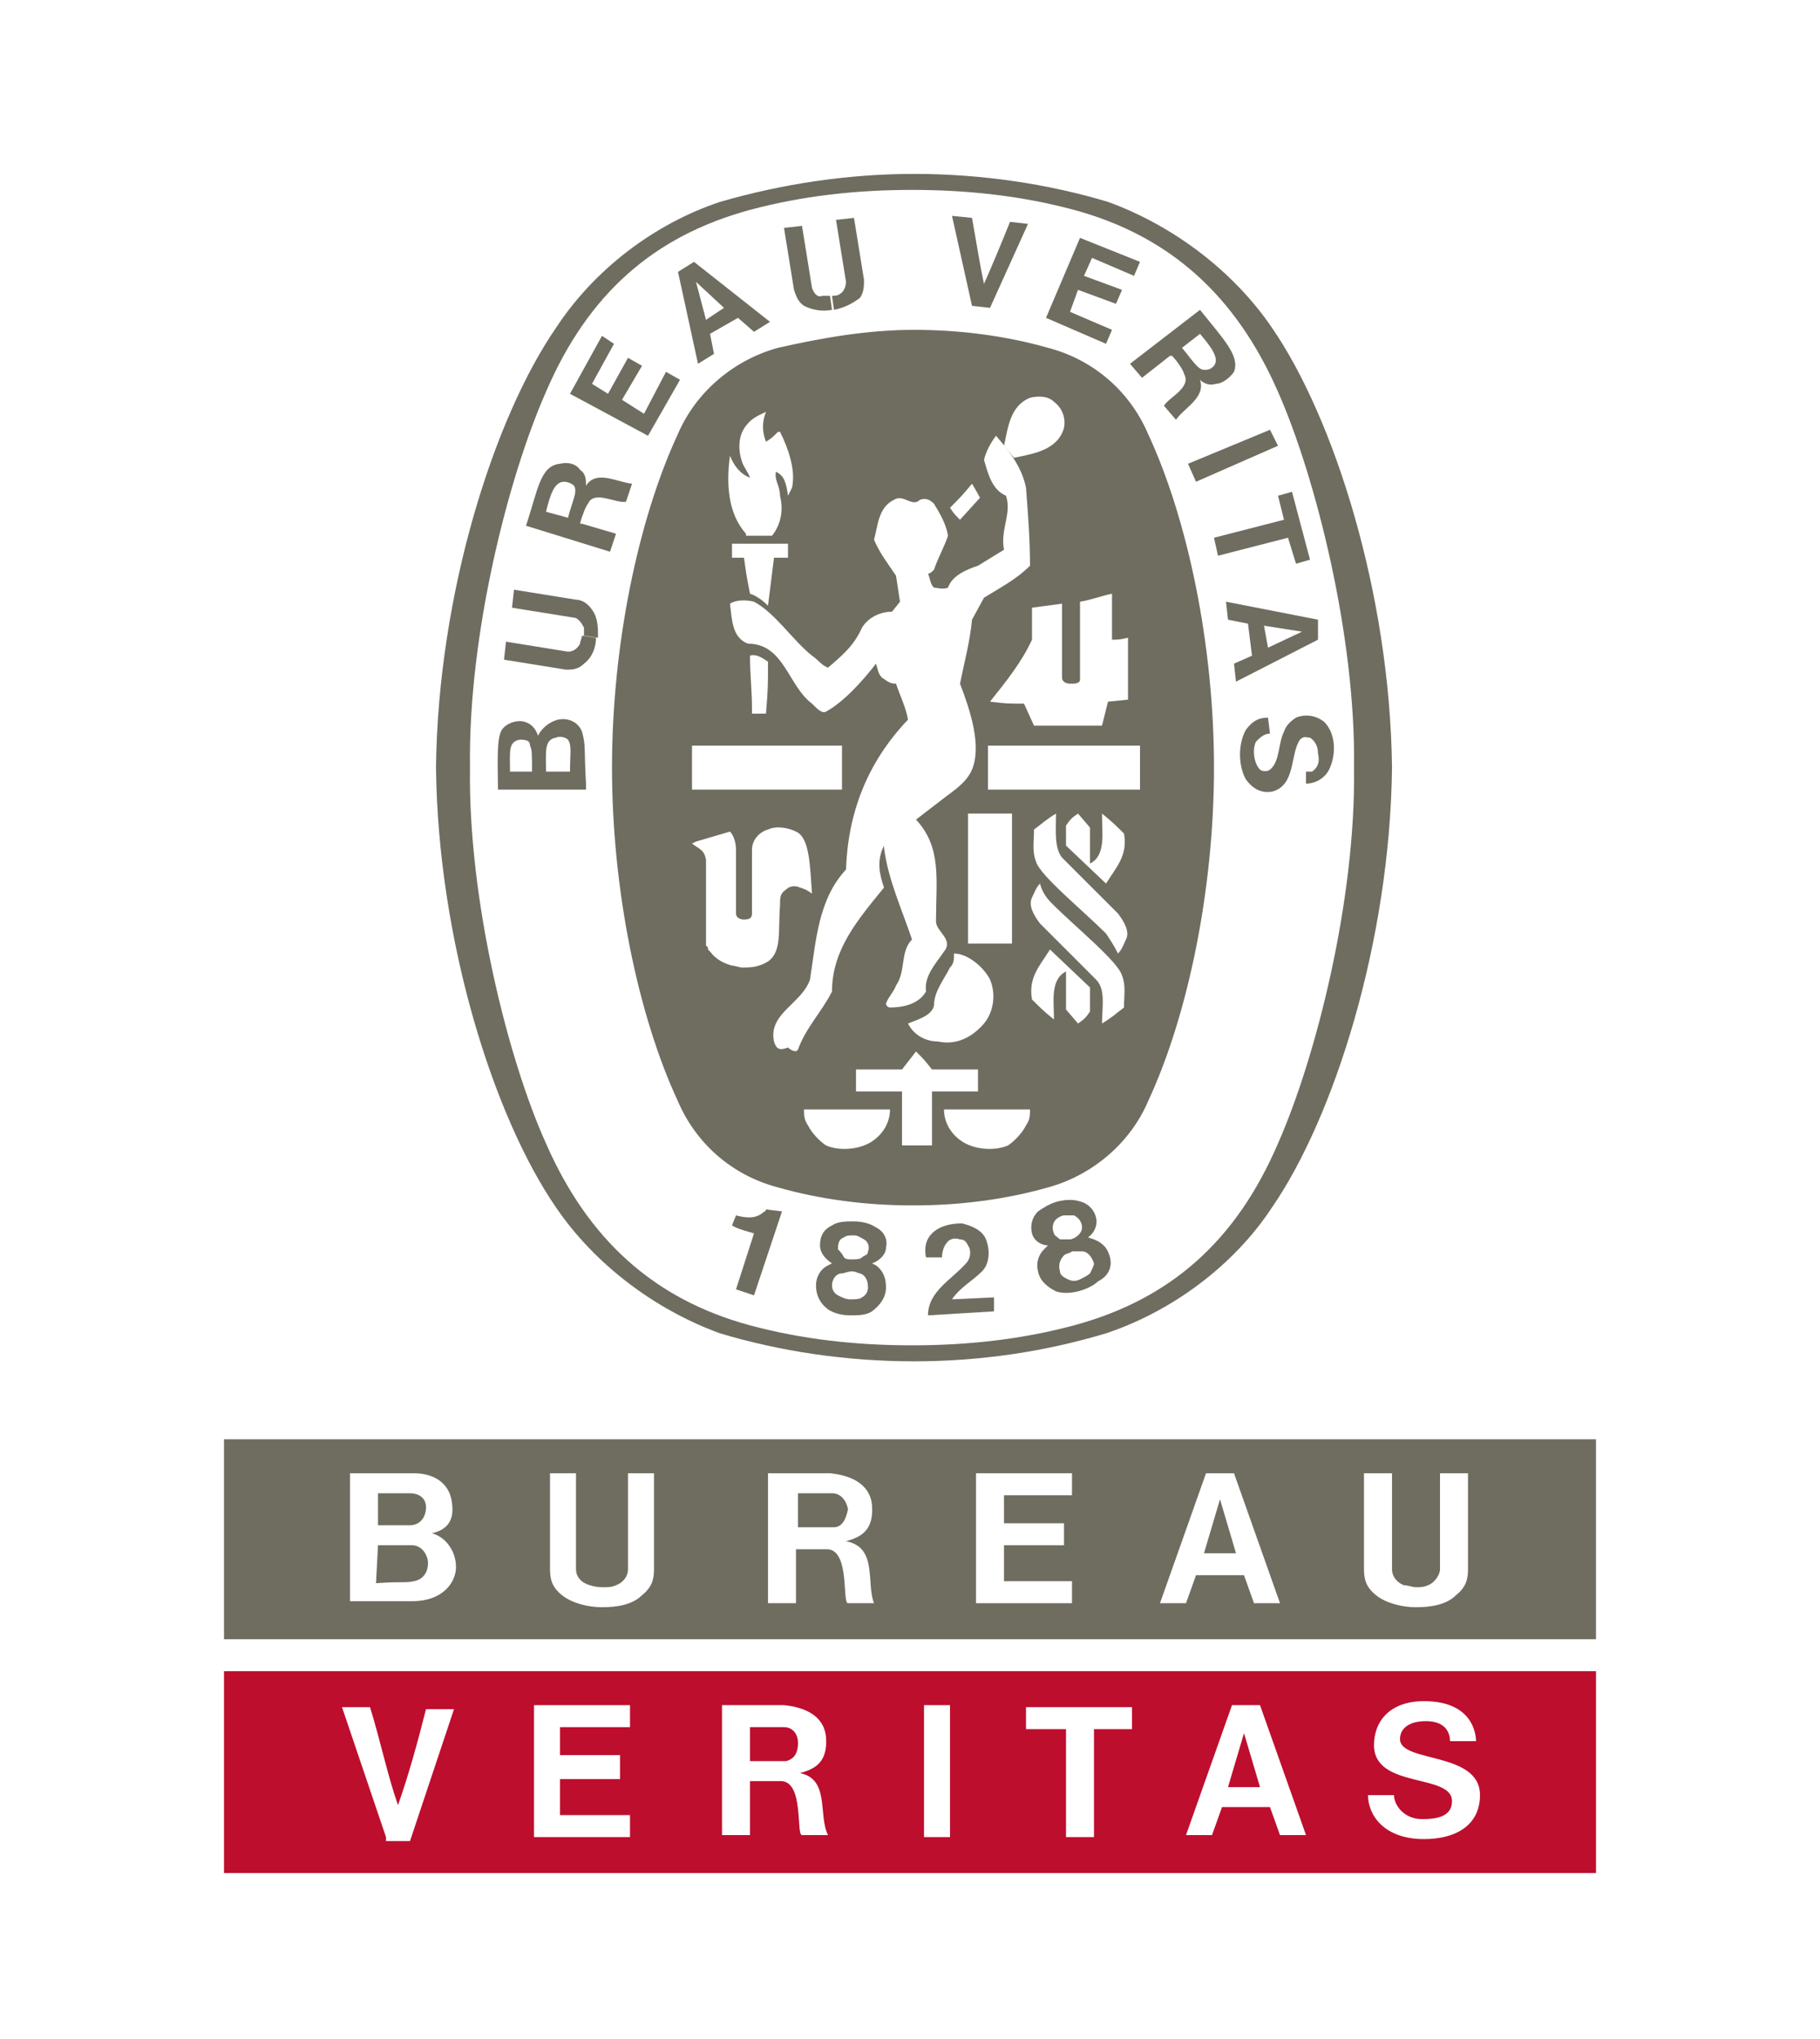 <?xml version="1.0" encoding="UTF-8" standalone="no"?>
<svg width="125px" height="140px" viewBox="0 0 125 140" version="1.1" xmlns="http://www.w3.org/2000/svg" xmlns:xlink="http://www.w3.org/1999/xlink">
    <!-- Generator: Sketch 3.8.2 (29753) - http://www.bohemiancoding.com/sketch -->
    <title>logo</title>
    <desc>Created with Sketch.</desc>
    <defs></defs>
    <g id="Page-1" stroke="none" stroke-width="1" fill="none" fill-rule="evenodd">
        <g id="logo">
            <rect id="Rectangle-1" fill="#FFFFFF" x="0" y="0" width="125" height="140"></rect>
            <g id="Logo_Left_Tagline_CMYK" transform="translate(15.11, 10.98)">
                <g id="Group">
                    <path id="Shape" fill="#000000"></path>
                    <g id="Shape">
                        <path fill="#000000"></path>
                        <path d="M47.665,82.49 L47.665,82.49 C52.335,82.49 56.731,81.804 60.852,80.569 L60.852,80.569 C65.385,79.059 69.643,75.902 72.253,71.922 L72.253,71.922 C76.511,65.745 80.357,53.667 80.495,41.725 L80.495,41.725 C80.357,29.784 76.511,17.706 72.253,11.529 L72.253,11.529 C69.643,7.686 65.522,4.529 60.989,2.882 L60.989,2.882 C56.868,1.647 52.335,0.961 47.665,0.961 L47.665,0.961 C43.132,0.961 38.599,1.647 34.341,2.882 L34.341,2.882 C29.808,4.392 25.687,7.549 23.077,11.529 L23.077,11.529 C18.819,17.706 14.973,29.784 14.835,41.725 L14.835,41.725 C14.973,53.667 18.819,65.745 23.077,71.922 L23.077,71.922 C25.687,75.765 29.808,78.922 34.341,80.569 L34.341,80.569 C38.462,81.804 42.995,82.49 47.665,82.49 L47.665,82.49 L47.665,82.49 L47.665,82.49 Z" fill="#6F6D5F"></path>
                        <path d="M77.885,41.725 C78.022,50.784 75.275,61.627 72.665,67.529 C69.78,74.255 65.247,78.235 58.654,80.02 C55.082,80.98 51.374,81.392 47.527,81.392 L47.527,81.392 C43.681,81.392 39.973,80.98 36.401,80.02 C29.808,78.235 25.275,74.118 22.39,67.529 C19.78,61.765 17.033,50.784 17.17,41.725 L17.17,41.725 C17.033,32.667 19.78,21.824 22.39,15.922 C25.275,9.196 29.808,5.216 36.401,3.431 C39.973,2.471 43.681,2.059 47.527,2.059 L47.527,2.059 C51.374,2.059 55.082,2.471 58.654,3.431 C65.247,5.216 69.78,9.333 72.665,15.922 C75.275,21.824 78.022,32.804 77.885,41.725 L77.885,41.725 L77.885,41.725 L77.885,41.725 Z" fill="#FFFFFF"></path>
                        <path d="M47.665,11.667 C50.824,11.667 53.984,12.078 56.868,12.902 L56.868,12.902 C60.027,13.725 62.5,15.922 63.736,18.804 C66.484,24.706 68.269,33.353 68.269,41.725 L68.269,41.725 C68.269,50.098 66.484,58.745 63.736,64.647 C62.5,67.529 59.89,69.725 56.868,70.549 L56.868,70.549 C53.984,71.373 50.824,71.784 47.665,71.784 L47.527,71.784 C44.368,71.784 41.209,71.373 38.324,70.549 L38.324,70.549 C35.165,69.725 32.692,67.529 31.456,64.647 C28.709,58.745 26.923,50.098 26.923,41.725 L26.923,41.725 C26.923,33.353 28.709,24.706 31.456,18.804 C32.692,15.922 35.302,13.725 38.324,12.902 L38.324,12.902 C41.346,12.216 44.505,11.667 47.665,11.667 L47.665,11.667 L47.665,11.667 L47.665,11.667 Z" fill="#6F6D5F"></path>
                        <path d="M52.198,23.196 C51.786,22.51 52.06,23.059 51.648,22.235" fill="#FFFFFF"></path>
                        <polygon fill="#FFFFFF" points="42.72 40.216 42.72 43.235 32.418 43.235 32.418 40.216"></polygon>
                        <path d="M40.385,66.294 C40.11,65.882 40.11,65.608 40.11,65.196 L46.016,65.196 C46.016,66.02 45.604,66.843 44.78,67.392 C43.956,67.941 42.582,68.078 41.621,67.667 C41.209,67.392 40.659,66.843 40.385,66.294 L40.385,66.294 L40.385,66.294 Z" fill="#FFFFFF"></path>
                        <path d="M46.841,63.961 L43.681,63.961 L43.681,62.451 L46.841,62.451 L47.802,61.216 C48.352,61.765 48.352,61.765 48.901,62.451 L52.06,62.451 L52.06,63.961 L48.901,63.961 L48.901,67.667 L46.841,67.667 L46.841,63.961 L46.841,63.961 L46.841,63.961 Z" fill="#FFFFFF"></path>
                        <path d="M47.253,59.294 C47.94,59.02 48.901,58.745 49.038,58.059 C49.038,57.098 49.725,56.275 50.137,55.451 C50.412,55.176 50.412,54.902 50.412,54.49 C51.374,54.49 52.473,55.451 52.885,56.275 C53.297,57.235 53.159,58.471 52.473,59.294 C51.648,60.255 50.549,60.804 49.313,60.529 C48.489,60.529 47.665,60.118 47.253,59.294 L47.253,59.294 L47.253,59.294 Z" fill="#FFFFFF"></path>
                        <path d="M39.56,46.118 C39.011,45.843 38.187,45.706 37.637,45.98 C37.088,46.118 36.538,46.667 36.538,47.353 L36.538,51.745 C36.538,52.02 36.401,52.157 35.989,52.157 C35.714,52.157 35.44,52.02 35.44,51.745 L35.44,47.353 C35.44,46.941 35.302,46.392 35.027,46.118 L32.692,46.804 L32.418,46.941 C32.967,47.353 33.242,47.353 33.379,48.039 L33.379,53.667 L33.379,53.941 L33.516,54.078 L33.516,54.216 L33.654,54.353 C34.066,54.902 34.615,55.176 35.165,55.314 C35.302,55.314 35.714,55.451 35.852,55.451 C36.401,55.451 36.951,55.451 37.637,55.039 C38.599,54.353 38.324,52.98 38.462,51.196 C38.462,50.647 38.462,50.373 38.874,50.098 C39.148,49.824 39.56,49.824 39.835,49.961 C40.247,50.098 40.247,50.098 40.659,50.373 C40.522,48.588 40.522,46.529 39.56,46.118 L39.56,46.118 L39.56,46.118 Z" fill="#FFFFFF"></path>
                        <path d="M60.852,53.118 C59.203,51.471 56.319,49.137 56.044,48.176 C55.769,47.49 55.907,46.804 55.907,45.98 C56.456,45.569 56.731,45.294 57.418,44.882 C57.418,45.98 57.28,47.216 57.83,47.902 C59.203,49.275 60.44,50.51 61.676,51.745 C62.088,52.294 62.5,52.98 62.225,53.529 C62.088,53.804 61.951,54.216 61.676,54.49 C61.401,53.941 61.126,53.529 60.852,53.118 L60.852,53.118 L60.852,53.118 Z" fill="#FFFFFF"></path>
                        <path d="M51.374,44.882 L54.396,44.882 L54.396,53.804 L51.374,53.804 L51.374,44.882 L51.374,44.882 L51.374,44.882 Z" fill="#FFFFFF"></path>
                        <path d="M58.104,45.706 C58.379,45.294 58.516,45.157 58.929,44.882 L59.753,45.843 L59.753,48.314 L59.753,48.314 C60.852,47.765 60.577,46.255 60.577,44.882 C61.264,45.431 61.538,45.706 62.088,46.255 C62.363,47.765 61.538,48.588 60.852,49.686 L58.104,47.078 L58.104,45.706 L58.104,45.706 L58.104,45.706 Z" fill="#FFFFFF"></path>
                        <path d="M60.577,38.843 L60.989,37.196 L62.363,37.059 L62.363,32.804 C61.813,32.941 61.676,32.941 61.264,32.941 L61.264,29.784 C60.577,29.922 59.89,30.196 59.066,30.333 L59.066,35.686 L59.066,35.686 C59.066,35.961 58.654,35.961 58.516,35.961 L58.379,35.961 C58.104,35.961 57.83,35.824 57.83,35.549 L57.83,30.471 L55.769,30.745 L55.769,32.941 C55.082,34.451 53.984,35.824 52.885,37.196 C53.984,37.333 54.121,37.333 55.22,37.333 L55.907,38.843 L60.577,38.843 L60.577,38.843 L60.577,38.843 Z" fill="#FFFFFF"></path>
                        <path d="M36.538,37.745 C36.538,36.373 36.401,35.412 36.401,34.039 C36.813,33.902 37.225,34.176 37.637,34.451 C37.637,36.235 37.637,36.235 37.5,38.02 L36.538,38.02 L36.538,37.745 L36.538,37.745 L36.538,37.745 Z" fill="#FFFFFF"></path>
                        <path d="M36.401,29.784 C36.126,28.412 36.126,28.275 35.989,27.314 L35.165,27.314 L35.165,26.353 L39.011,26.353 L39.011,27.314 L38.049,27.314 L37.637,30.608 C37.225,30.196 36.813,29.922 36.401,29.784 L36.401,29.784 L36.401,29.784 Z" fill="#FFFFFF"></path>
                        <path d="M36.126,25.667 C34.89,24.294 34.753,22.235 35.027,20.314 L35.027,20.314 C35.302,21 35.714,21.549 36.401,21.824 C36.264,21.412 35.989,21.137 35.852,20.725 C35.577,19.902 35.577,18.941 36.126,18.255 C36.538,17.706 36.951,17.569 37.5,17.294 C37.225,17.98 37.225,18.667 37.5,19.353 C37.912,19.078 37.912,19.078 38.187,18.804 C38.324,18.667 38.324,18.667 38.462,18.667 C39.011,19.765 39.56,21.275 39.286,22.51 L39.011,23.059 C38.874,22.098 38.736,21.686 38.187,21.412 C38.049,21.961 38.462,22.373 38.462,23.059 C38.736,24.157 38.462,25.118 37.912,25.804 L36.126,25.804 L36.126,25.667 L36.126,25.667 Z" fill="#FFFFFF"></path>
                        <path d="M52.198,23.196 L50.824,24.706 C50.412,24.294 50.412,24.294 50.137,23.882 C50.824,23.196 50.962,23.059 51.648,22.235" fill="#FFFFFF"></path>
                        <path d="M53.846,19.627 C54.121,18.392 54.258,16.882 55.632,16.333 C56.181,16.196 56.868,16.196 57.28,16.608 C57.83,17.02 58.104,17.706 57.967,18.392 C57.555,19.902 55.907,20.176 54.533,20.451 L53.846,19.627 L53.846,19.627 L53.846,19.627 Z" fill="#FFFFFF"></path>
                        <polygon fill="#FFFFFF" points="63.187 40.216 63.187 43.235 52.747 43.235 52.747 40.216"></polygon>
                        <path d="M38.049,60.529 C37.637,58.608 39.973,57.922 40.522,56.275 C40.934,53.667 41.071,50.784 42.995,48.725 C43.132,44.745 44.505,41.314 47.253,38.431 C47.115,37.608 46.703,36.784 46.429,35.961 C46.016,35.961 45.879,35.824 45.467,35.549 C45.192,35.275 45.192,35 45.055,34.588 C44.093,35.824 42.857,37.196 41.621,37.882 C41.346,38.02 41.071,37.745 40.659,37.333 C39.011,36.098 38.736,33.216 36.264,33.216 C35.165,32.804 35.165,31.569 35.027,30.471 C35.44,30.196 36.126,30.196 36.676,30.333 C38.187,31.157 39.286,32.941 40.659,34.039 C41.071,34.314 41.346,34.725 41.758,34.863 C42.72,34.039 43.544,33.353 44.093,32.118 C44.505,31.431 45.33,31.02 46.154,31.02 L46.703,30.333 L46.429,28.549 C45.879,27.725 45.33,27.039 44.918,26.078 C45.192,25.118 45.192,23.882 46.291,23.333 C46.978,22.922 47.527,23.882 48.077,23.333 C48.489,23.196 48.764,23.333 49.038,23.608 C49.451,24.294 49.863,24.98 50,25.804 C49.725,26.627 49.313,27.314 49.038,28.137 C48.901,28.275 48.764,28.412 48.626,28.412 C48.764,28.686 48.764,29.098 49.038,29.373 C49.313,29.373 49.588,29.51 50,29.373 C50.275,28.549 51.236,28.137 52.06,27.863 L53.846,26.765 C53.571,25.392 54.396,24.294 53.984,23.059 C53.022,22.647 52.747,21.549 52.473,20.588 C52.61,20.039 52.885,19.49 53.297,18.941 L53.297,18.941 C54.258,20.039 55.082,21.137 55.357,22.51 C55.495,24.294 55.632,26.078 55.632,27.863 C54.67,28.824 53.571,29.373 52.473,30.059 L51.648,31.569 C51.511,33.078 51.099,34.588 50.824,35.961 C51.511,37.745 52.335,40.216 51.648,41.863 C51.236,42.824 50.275,43.373 49.588,43.922 L47.802,45.294 C49.588,47.216 49.176,49.412 49.176,52.294 C49.176,52.98 50.412,53.529 49.725,54.353 C49.176,55.176 48.352,56 48.489,57.098 C47.94,58.059 46.703,58.196 46.016,58.196 C45.879,58.196 45.742,58.059 45.742,57.922 C45.879,57.51 46.291,57.098 46.429,56.686 C47.115,55.725 46.703,54.353 47.527,53.529 C46.841,51.471 45.879,49.412 45.604,47.216 L45.604,47.078 C45.055,48.176 45.33,49.137 45.604,49.961 C43.819,52.157 42.033,54.216 42.033,57.098 C41.346,58.471 40.247,59.569 39.698,61.078 C39.56,61.353 39.148,61.078 39.011,60.941 C38.324,61.216 38.187,60.941 38.049,60.529 L38.049,60.529 L38.049,60.529 Z" fill="#FFFFFF"></path>
                        <path d="M57.143,51.059 C58.791,52.706 61.676,55.039 61.951,56 C62.225,56.686 62.088,57.373 62.088,58.196 C61.538,58.608 61.264,58.882 60.577,59.294 C60.577,58.196 60.852,56.961 60.165,56.275 C58.791,54.902 57.555,53.667 56.319,52.431 C55.907,51.882 55.495,51.196 55.769,50.647 C55.907,50.373 56.044,49.961 56.319,49.686 C56.456,50.235 56.731,50.647 57.143,51.059 L57.143,51.059 L57.143,51.059 Z" fill="#FFFFFF"></path>
                        <path d="M59.753,58.471 C59.478,58.882 59.341,59.02 58.929,59.294 L58.104,58.333 L58.104,55.725 L58.104,55.725 C57.005,56.275 57.28,57.784 57.28,59.02 C56.593,58.471 56.319,58.196 55.769,57.647 C55.495,56.137 56.319,55.314 57.005,54.216 L59.753,56.824 L59.753,58.471 L59.753,58.471 L59.753,58.471 Z" fill="#FFFFFF"></path>
                        <path d="M55.357,66.294 C55.632,65.882 55.632,65.608 55.632,65.196 L49.725,65.196 C49.725,66.02 50.137,66.843 50.962,67.392 C51.786,67.941 53.159,68.078 54.121,67.667 C54.533,67.392 55.082,66.843 55.357,66.294 L55.357,66.294 L55.357,66.294 Z" fill="#FFFFFF"></path>
                        <path d="M48.626,79.333 C48.626,77.686 50.275,76.863 51.236,75.765 C51.511,75.49 51.648,74.941 51.374,74.529 C51.236,74.255 51.099,74.118 50.824,74.118 C50.412,73.98 50.137,74.118 50,74.255 C49.725,74.529 49.588,74.941 49.588,75.353 L48.489,75.353 C48.352,74.667 48.489,74.118 48.901,73.706 C49.451,73.157 50.275,73.02 50.962,73.02 C51.511,73.157 52.335,73.431 52.61,74.118 C52.885,74.804 52.885,75.765 52.335,76.314 C51.648,77 50.824,77.412 50.275,78.235 L53.159,78.098 L53.159,79.059 L48.626,79.333 L48.626,79.333 L48.626,79.333 Z" fill="#6F6D5F"></path>
                        <path d="M38.599,72.196 L38.599,72.196 L36.676,77.961 L35.44,77.549 L36.676,73.706 L36.676,73.706 C36.264,73.569 35.577,73.431 35.165,73.157 L35.44,72.471 C35.989,72.608 36.676,72.745 37.225,72.333 C37.363,72.196 37.5,72.196 37.5,72.059 L38.599,72.196 L38.599,72.196 L38.599,72.196 Z" fill="#6F6D5F"></path>
                        <path d="M61.126,75.353 C60.989,74.804 60.714,74.392 60.027,74.118 L59.615,73.98 C60.027,73.706 60.302,73.157 60.165,72.608 C60.027,72.059 59.615,71.647 59.066,71.51 C58.654,71.373 58.104,71.373 57.555,71.51 C57.005,71.647 56.593,71.922 56.181,72.196 C55.769,72.608 55.632,73.157 55.769,73.706 C55.907,74.255 56.456,74.529 56.868,74.529 L56.593,74.804 C56.181,75.216 56.044,75.765 56.181,76.314 C56.319,77 56.868,77.412 57.418,77.686 C57.83,77.824 58.379,77.824 58.929,77.686 C59.478,77.549 60.027,77.275 60.302,77 C61.126,76.588 61.264,75.902 61.126,75.353 L61.126,75.353 L61.126,75.353 Z M57.28,73.706 C57.143,73.431 57.143,73.02 57.418,72.745 C57.555,72.608 57.83,72.471 57.967,72.471 L58.654,72.471 C58.929,72.608 59.203,72.882 59.203,73.294 C59.203,73.569 59.066,73.706 58.929,73.843 C58.791,73.98 58.516,74.118 58.379,74.118 L57.692,74.118 C57.555,73.98 57.28,73.843 57.28,73.706 L57.28,73.706 L57.28,73.706 Z M59.753,76.451 C59.615,76.588 59.341,76.725 59.066,76.863 C58.791,77 58.516,77 58.242,76.863 C57.967,76.725 57.692,76.588 57.692,76.314 C57.555,75.902 57.692,75.49 57.967,75.216 C58.104,75.078 58.379,75.078 58.516,74.941 L58.516,74.941 L59.203,74.941 C59.615,74.941 59.89,75.353 60.027,75.765 C60.027,75.902 59.89,76.176 59.753,76.451 L59.753,76.451 L59.753,76.451 Z" fill="#6F6D5F"></path>
                        <path d="M45.742,77.412 C45.742,76.863 45.604,76.314 45.055,75.902 L44.78,75.765 C45.192,75.627 45.742,75.216 45.742,74.667 C45.879,74.118 45.604,73.569 45.055,73.294 C44.643,73.02 44.093,72.882 43.544,72.882 C42.995,72.882 42.445,72.882 42.033,73.157 C41.484,73.431 41.209,73.843 41.209,74.529 C41.209,75.078 41.621,75.49 42.033,75.765 L41.758,75.902 C41.209,76.176 40.934,76.725 40.934,77.275 C40.934,77.961 41.209,78.51 41.758,78.922 C42.17,79.196 42.72,79.333 43.269,79.333 C43.819,79.333 44.368,79.333 44.78,79.059 C45.33,78.647 45.742,78.098 45.742,77.412 L45.742,77.412 L45.742,77.412 Z M42.445,74.804 C42.445,74.529 42.445,74.118 42.857,73.98 C42.995,73.843 43.269,73.843 43.544,73.843 C43.819,73.843 43.956,73.98 44.231,74.118 C44.505,74.255 44.643,74.667 44.505,74.941 C44.505,75.216 44.231,75.216 44.093,75.353 C43.956,75.49 43.681,75.49 43.407,75.49 C43.132,75.49 42.995,75.49 42.857,75.353 C42.72,75.078 42.582,74.941 42.445,74.804 L42.445,74.804 L42.445,74.804 Z M44.093,78.098 C43.956,78.235 43.544,78.235 43.269,78.235 C42.995,78.235 42.72,78.098 42.445,77.961 C42.17,77.824 42.033,77.549 42.033,77.275 C42.033,76.863 42.308,76.451 42.72,76.451 C42.857,76.451 43.132,76.314 43.407,76.314 L43.407,76.314 C43.681,76.314 43.819,76.451 43.956,76.451 C44.368,76.588 44.505,77 44.505,77.412 C44.505,77.686 44.368,77.961 44.093,78.098 L44.093,78.098 L44.093,78.098 Z" fill="#6F6D5F"></path>
                        <polygon fill="#6F6D5F" points="72.665 19.627 67.033 22.098 66.484 20.863 72.115 18.529"></polygon>
                        <path d="M51.648,10.02 L50.275,3.843 L51.648,3.98 C51.923,5.49 52.198,7.275 52.473,8.51 C53.022,7.275 53.709,5.627 54.258,4.255 L55.495,4.392 L52.885,10.157 L51.648,10.02 L51.648,10.02 L51.648,10.02 Z" fill="#6F6D5F"></path>
                        <polygon fill="#6F6D5F" points="28.022 13.588 26.648 16.059 25.549 15.373 27.06 12.627 26.236 12.078 24.038 16.059 29.396 18.941 31.593 15.098 30.632 14.549 29.121 17.431 27.61 16.471 28.984 14.137"></polygon>
                        <path d="M24.863,39.255 C24.588,38.569 23.901,38.294 23.214,38.431 C22.665,38.569 22.115,38.98 21.841,39.529 C21.703,39.118 21.429,38.706 20.879,38.569 C20.33,38.431 19.643,38.706 19.368,39.118 C18.956,39.667 19.093,41.863 19.093,43.235 L25.137,43.235 L25.137,42.824 C25,40.49 25.137,40.216 24.863,39.255 L24.863,39.255 L24.863,39.255 Z M21.429,42 L19.918,42 C19.918,40.627 19.78,39.941 20.604,39.804 C21.154,39.804 21.291,39.941 21.291,40.216 C21.429,40.49 21.429,40.765 21.429,42 L21.429,42 L21.429,42 Z M24.038,42 L22.39,42 L22.39,42 C22.39,40.627 22.253,39.804 23.077,39.667 C23.352,39.529 23.764,39.667 23.901,39.804 C24.176,40.216 24.038,40.765 24.038,42 L24.038,42 L24.038,42 Z" fill="#6F6D5F"></path>
                        <polygon fill="#6F6D5F" points="72.665 23.059 73.626 22.784 74.863 27.451 73.901 27.725 73.352 25.941 68.544 27.176 68.269 25.941 73.077 24.706"></polygon>
                        <path d="M40.659,8.784 L39.973,4.529 L38.736,4.667 L39.423,8.922 C39.56,9.333 39.698,9.745 40.11,10.02 C40.659,10.294 41.346,10.431 42.033,10.294 L41.896,9.333 L41.346,9.333 C41.071,9.471 40.797,9.196 40.659,8.784 L40.659,8.784 Z M44.231,8.235 L43.544,3.98 L42.308,4.118 L42.995,8.373 C42.995,8.647 42.857,9.059 42.582,9.196 C42.445,9.333 42.17,9.333 42.033,9.333 L42.17,10.294 C42.857,10.157 43.407,9.882 43.956,9.471 C44.231,9.059 44.231,8.647 44.231,8.235 L44.231,8.235 Z" fill="#6F6D5F"></path>
                        <path d="M75.412,31.569 L69.093,30.333 L69.231,31.569 L70.604,31.843 L70.879,34.039 L69.643,34.588 L69.78,35.824 L75.412,32.941 L75.412,31.569 L75.412,31.569 L75.412,31.569 Z M71.978,33.49 L71.703,31.98 L74.313,32.392 L74.313,32.392 L74.313,32.392 L74.313,32.392 L74.313,32.392 L71.978,33.49 L71.978,33.49 L71.978,33.49 Z" fill="#6F6D5F"></path>
                        <path d="M74.588,42 L74.588,42 L74.863,42 L75,42 C75.412,41.725 75.549,41.314 75.412,40.765 C75.412,40.353 75.275,39.941 74.863,39.667 C74.588,39.667 74.451,39.529 74.176,39.804 C73.489,40.765 73.901,42.961 72.253,43.373 C71.429,43.51 70.879,43.098 70.467,42.549 C69.918,41.588 69.918,40.078 70.467,39.118 C70.879,38.569 71.291,38.294 71.978,38.294 L72.115,39.392 C71.703,39.392 71.429,39.667 71.154,39.941 C70.879,40.49 71.016,41.451 71.429,41.863 C71.566,42 71.978,42 72.115,41.863 C72.802,41.314 72.665,40.078 73.077,39.255 C73.214,38.843 73.489,38.569 73.901,38.294 C74.588,38.02 75.275,38.157 75.824,38.569 C76.648,39.392 76.648,40.765 76.236,41.725 C75.962,42.412 75.275,42.824 74.588,42.824 L74.588,42 L74.588,42 L74.588,42 L74.588,42 Z" fill="#6F6D5F"></path>
                        <path d="M23.901,33.765 L19.643,33.078 L19.505,34.314 L23.764,35 C24.176,35 24.588,35 25,34.588 C25.549,34.176 25.824,33.49 25.824,32.804 L24.863,32.667 C24.863,32.804 24.725,33.078 24.725,33.216 C24.588,33.49 24.313,33.765 23.901,33.765 L23.901,33.765 Z M25.549,30.882 C25.275,30.471 24.863,30.196 24.451,30.196 L20.192,29.51 L20.055,30.745 L24.313,31.431 C24.588,31.431 24.863,31.843 25,32.118 L25,32.667 L25.962,32.804 C25.962,32.118 25.962,31.431 25.549,30.882 L25.549,30.882 Z" fill="#6F6D5F"></path>
                        <path d="M32.555,7 L31.456,7.686 L32.83,14 L33.929,13.314 L33.654,11.941 L35.577,10.843 L36.676,11.804 L37.775,11.118 L32.555,7 L32.555,7 L32.555,7 Z M33.379,10.98 L32.692,8.373 L32.692,8.373 L32.692,8.373 L32.692,8.373 L32.692,8.373 L34.615,10.157 L33.379,10.98 L33.379,10.98 L33.379,10.98 Z" fill="#6F6D5F"></path>
                        <polygon fill="#6F6D5F" points="61.951 8.922 59.341 7.961 59.89 6.725 62.775 7.961 63.187 7 59.066 5.353 56.731 10.843 60.852 12.627 61.264 11.667 58.379 10.431 58.929 8.922 61.538 9.882"></polygon>
                        <path d="M25.137,22.373 C25.137,21.961 25.137,21.549 24.725,21.275 C24.451,20.863 23.901,20.725 23.352,20.863 C21.978,21 21.841,22.647 21.016,25.118 L26.786,26.902 L27.198,25.667 L24.863,24.98 L24.725,24.98 C24.863,24.431 25.137,23.745 25.275,23.608 C25.687,22.647 27.198,23.608 27.885,23.471 L28.297,22.235 C27.198,22.098 25.824,21.275 25.137,22.373 L25.137,22.373 L25.137,22.373 Z M23.901,24.569 L22.39,24.157 C22.665,23.059 22.94,22.098 23.626,22.098 C23.901,22.098 24.176,22.235 24.313,22.373 C24.588,22.784 24.176,23.471 23.901,24.569 L23.901,24.569 L23.901,24.569 Z" fill="#6F6D5F"></path>
                        <path d="M67.308,10.294 L62.5,14 L63.324,14.961 L65.247,13.451 L65.385,13.451 C65.797,13.863 66.209,14.549 66.209,14.686 C66.758,15.647 65.11,16.333 64.835,16.882 L65.659,17.843 C66.209,17.02 67.72,16.333 67.308,15.098 C67.582,15.373 67.995,15.51 68.407,15.373 C68.819,15.373 69.368,14.961 69.643,14.549 C70.055,13.451 68.956,12.353 67.308,10.294 L67.308,10.294 L67.308,10.294 Z M68.269,14.137 C67.995,14.412 67.857,14.412 67.582,14.412 C67.17,14.412 66.758,13.725 66.071,12.902 L67.308,11.941 C67.995,12.765 68.681,13.588 68.269,14.137 L68.269,14.137 L68.269,14.137 Z" fill="#6F6D5F"></path>
                        <polygon fill="#6F6D5F" points="94.505 101.569 94.505 87.843 0.275 87.843 0.275 101.569"></polygon>
                        <polygon fill="#BD0E2E" points="94.505 117.627 94.505 103.765 0.275 103.765 0.275 117.627"></polygon>
                        <path d="M26.374,98 C26.648,98 26.923,98 27.198,97.863 C27.61,97.725 28.022,97.314 28.022,96.765 L28.022,90.176 L29.808,90.176 L29.808,96.765 C29.808,97.451 29.67,98 28.984,98.549 C28.297,99.235 27.198,99.373 26.236,99.373 L26.236,99.373 C25.275,99.373 24.176,99.098 23.489,98.549 C22.802,98 22.665,97.451 22.665,96.765 L22.665,90.176 L24.451,90.176 L24.451,96.765 C24.451,97.314 24.863,97.725 25.412,97.863 C25.824,98 26.099,98 26.374,98" fill="#FFFFFF"></path>
                        <polygon fill="#FFFFFF" points="57.967 93.608 53.846 93.608 53.846 91.686 58.516 91.686 58.516 90.176 51.923 90.176 51.923 99.098 58.516 99.098 58.516 97.588 53.846 97.588 53.846 95.118 57.967 95.118"></polygon>
                        <path d="M82.143,98 C82.418,98 82.692,98 82.967,97.863 C83.379,97.725 83.791,97.176 83.791,96.765 L83.791,90.176 L85.714,90.176 L85.714,96.765 C85.714,97.451 85.577,98 84.89,98.549 C84.203,99.235 83.104,99.373 82.143,99.373 L82.143,99.373 C81.181,99.373 80.082,99.098 79.396,98.549 C78.709,98 78.571,97.451 78.571,96.765 L78.571,90.176 L80.495,90.176 L80.495,96.765 C80.495,97.314 80.907,97.725 81.319,97.863 C81.593,97.863 81.868,98 82.143,98" fill="#FFFFFF"></path>
                        <path d="M8.929,90.176 L13.324,90.176 C14.698,90.176 15.797,90.863 15.934,92.235 C16.071,93.196 15.797,94.02 14.56,94.294 C15.522,94.569 16.209,95.529 16.209,96.627 C16.209,97.588 15.385,98.961 13.187,98.961 L8.929,98.961 L8.929,90.176 L8.929,90.176 L8.929,90.176 Z" fill="#FFFFFF"></path>
                        <path d="M10.852,95.118 L13.187,95.118 C13.874,95.118 14.286,95.804 14.286,96.353 C14.286,96.902 14.011,97.451 13.324,97.588 C12.637,97.725 12.637,97.588 10.714,97.725 L10.852,95.118" fill="#6F6D5F"></path>
                        <path d="M10.852,91.549 L13.049,91.549 C13.599,91.549 14.148,91.824 14.148,92.51 C14.148,93.196 13.736,93.745 13.049,93.745 L10.852,93.745 L10.852,91.549 L10.852,91.549 L10.852,91.549 Z" fill="#6F6D5F"></path>
                        <path d="M69.643,90.176 L67.72,90.176 L64.56,99.098 L66.346,99.098 L67.033,97.176 L70.33,97.176 L71.016,99.098 L72.802,99.098 L69.643,90.176 L69.643,90.176 L69.643,90.176 Z M67.582,95.667 L68.681,91.961 L68.681,91.961 L68.681,91.961 L68.681,91.961 L68.681,91.961 L69.78,95.667 L67.582,95.667 L67.582,95.667 L67.582,95.667 Z" fill="#FFFFFF"></path>
                        <path d="M42.995,94.843 C43.956,94.569 44.918,94.157 44.78,92.373 C44.643,90.863 43.269,90.314 41.896,90.176 L37.637,90.176 L37.637,99.098 L39.56,99.098 L39.56,95.392 L41.758,95.392 C43.269,95.529 42.72,99.098 43.132,99.098 L44.918,99.098 C44.368,97.725 45.192,95.255 42.995,94.843 L42.995,94.843 L42.995,94.843 Z M42.17,93.882 L39.698,93.882 L39.698,91.549 L42.033,91.549 C42.582,91.549 42.995,91.961 43.132,92.647 C42.995,93.333 42.72,93.882 42.17,93.882 L42.17,93.882 L42.17,93.882 Z" fill="#FFFFFF"></path>
                        <path d="M11.401,115.157 L8.379,106.235 L10.302,106.235 C10.989,108.431 11.538,111.039 12.225,112.961 C12.912,111.039 13.599,108.569 14.148,106.373 L16.071,106.373 L13.049,115.431 L11.401,115.431 L11.401,115.157 L11.401,115.157 Z" fill="#FFFFFF"></path>
                        <polygon fill="#FFFFFF" points="27.473 109.529 23.352 109.529 23.352 107.608 28.159 107.608 28.159 106.098 21.566 106.098 21.566 115.157 28.159 115.157 28.159 113.647 23.352 113.647 23.352 111.176 27.473 111.176"></polygon>
                        <polygon fill="#FFFFFF" points="50.137 106.098 50.137 115.157 48.352 115.157 48.352 106.098"></polygon>
                        <polygon fill="#FFFFFF" points="55.357 107.745 55.357 106.235 62.637 106.235 62.637 107.745 60.027 107.745 60.027 115.157 58.104 115.157 58.104 107.745"></polygon>
                        <path d="M71.429,106.098 L69.505,106.098 L66.346,115.02 L68.132,115.02 L68.819,113.098 L72.115,113.098 L72.802,115.02 L74.588,115.02 L71.429,106.098 L71.429,106.098 L71.429,106.098 Z M69.231,111.725 L70.33,108.02 L70.33,108.02 L70.33,108.02 L70.33,108.02 L70.33,108.02 L71.429,111.725 L69.231,111.725 L69.231,111.725 L69.231,111.725 Z" fill="#FFFFFF"></path>
                        <path d="M39.835,110.765 C40.797,110.49 41.758,110.078 41.621,108.294 C41.484,106.784 40.11,106.235 38.736,106.098 L34.478,106.098 L34.478,115.02 L36.401,115.02 L36.401,111.314 L38.599,111.314 C40.11,111.451 39.56,115.02 39.973,115.02 L41.758,115.02 C41.071,113.647 41.896,111.176 39.835,110.765 L39.835,110.765 L39.835,110.765 Z M38.874,109.941 L36.401,109.941 L36.401,107.608 L38.736,107.608 C39.286,107.608 39.698,108.02 39.698,108.706 C39.698,109.392 39.423,109.804 38.874,109.941 L38.874,109.941 L38.874,109.941 Z" fill="#FFFFFF"></path>
                        <path d="M78.846,112.275 C78.846,113.647 79.945,115.294 82.692,115.294 C84.89,115.294 86.538,114.333 86.538,112.275 C86.538,109.255 81.044,110.078 81.044,108.431 C81.044,107.745 81.593,107.196 82.83,107.196 C84.066,107.196 84.478,107.882 84.478,108.569 L86.264,108.569 C86.264,108.02 85.989,105.824 82.692,105.824 C80.357,105.824 79.258,107.196 79.258,108.843 C79.258,111.863 84.615,110.765 84.615,112.686 C84.615,113.784 83.516,113.922 82.555,113.922 C81.319,113.922 80.632,112.961 80.632,112.275 L78.846,112.275 L78.846,112.275 L78.846,112.275 Z" fill="#FFFFFF"></path>
                    </g>
                </g>
            </g>
        </g>
    </g>
</svg>